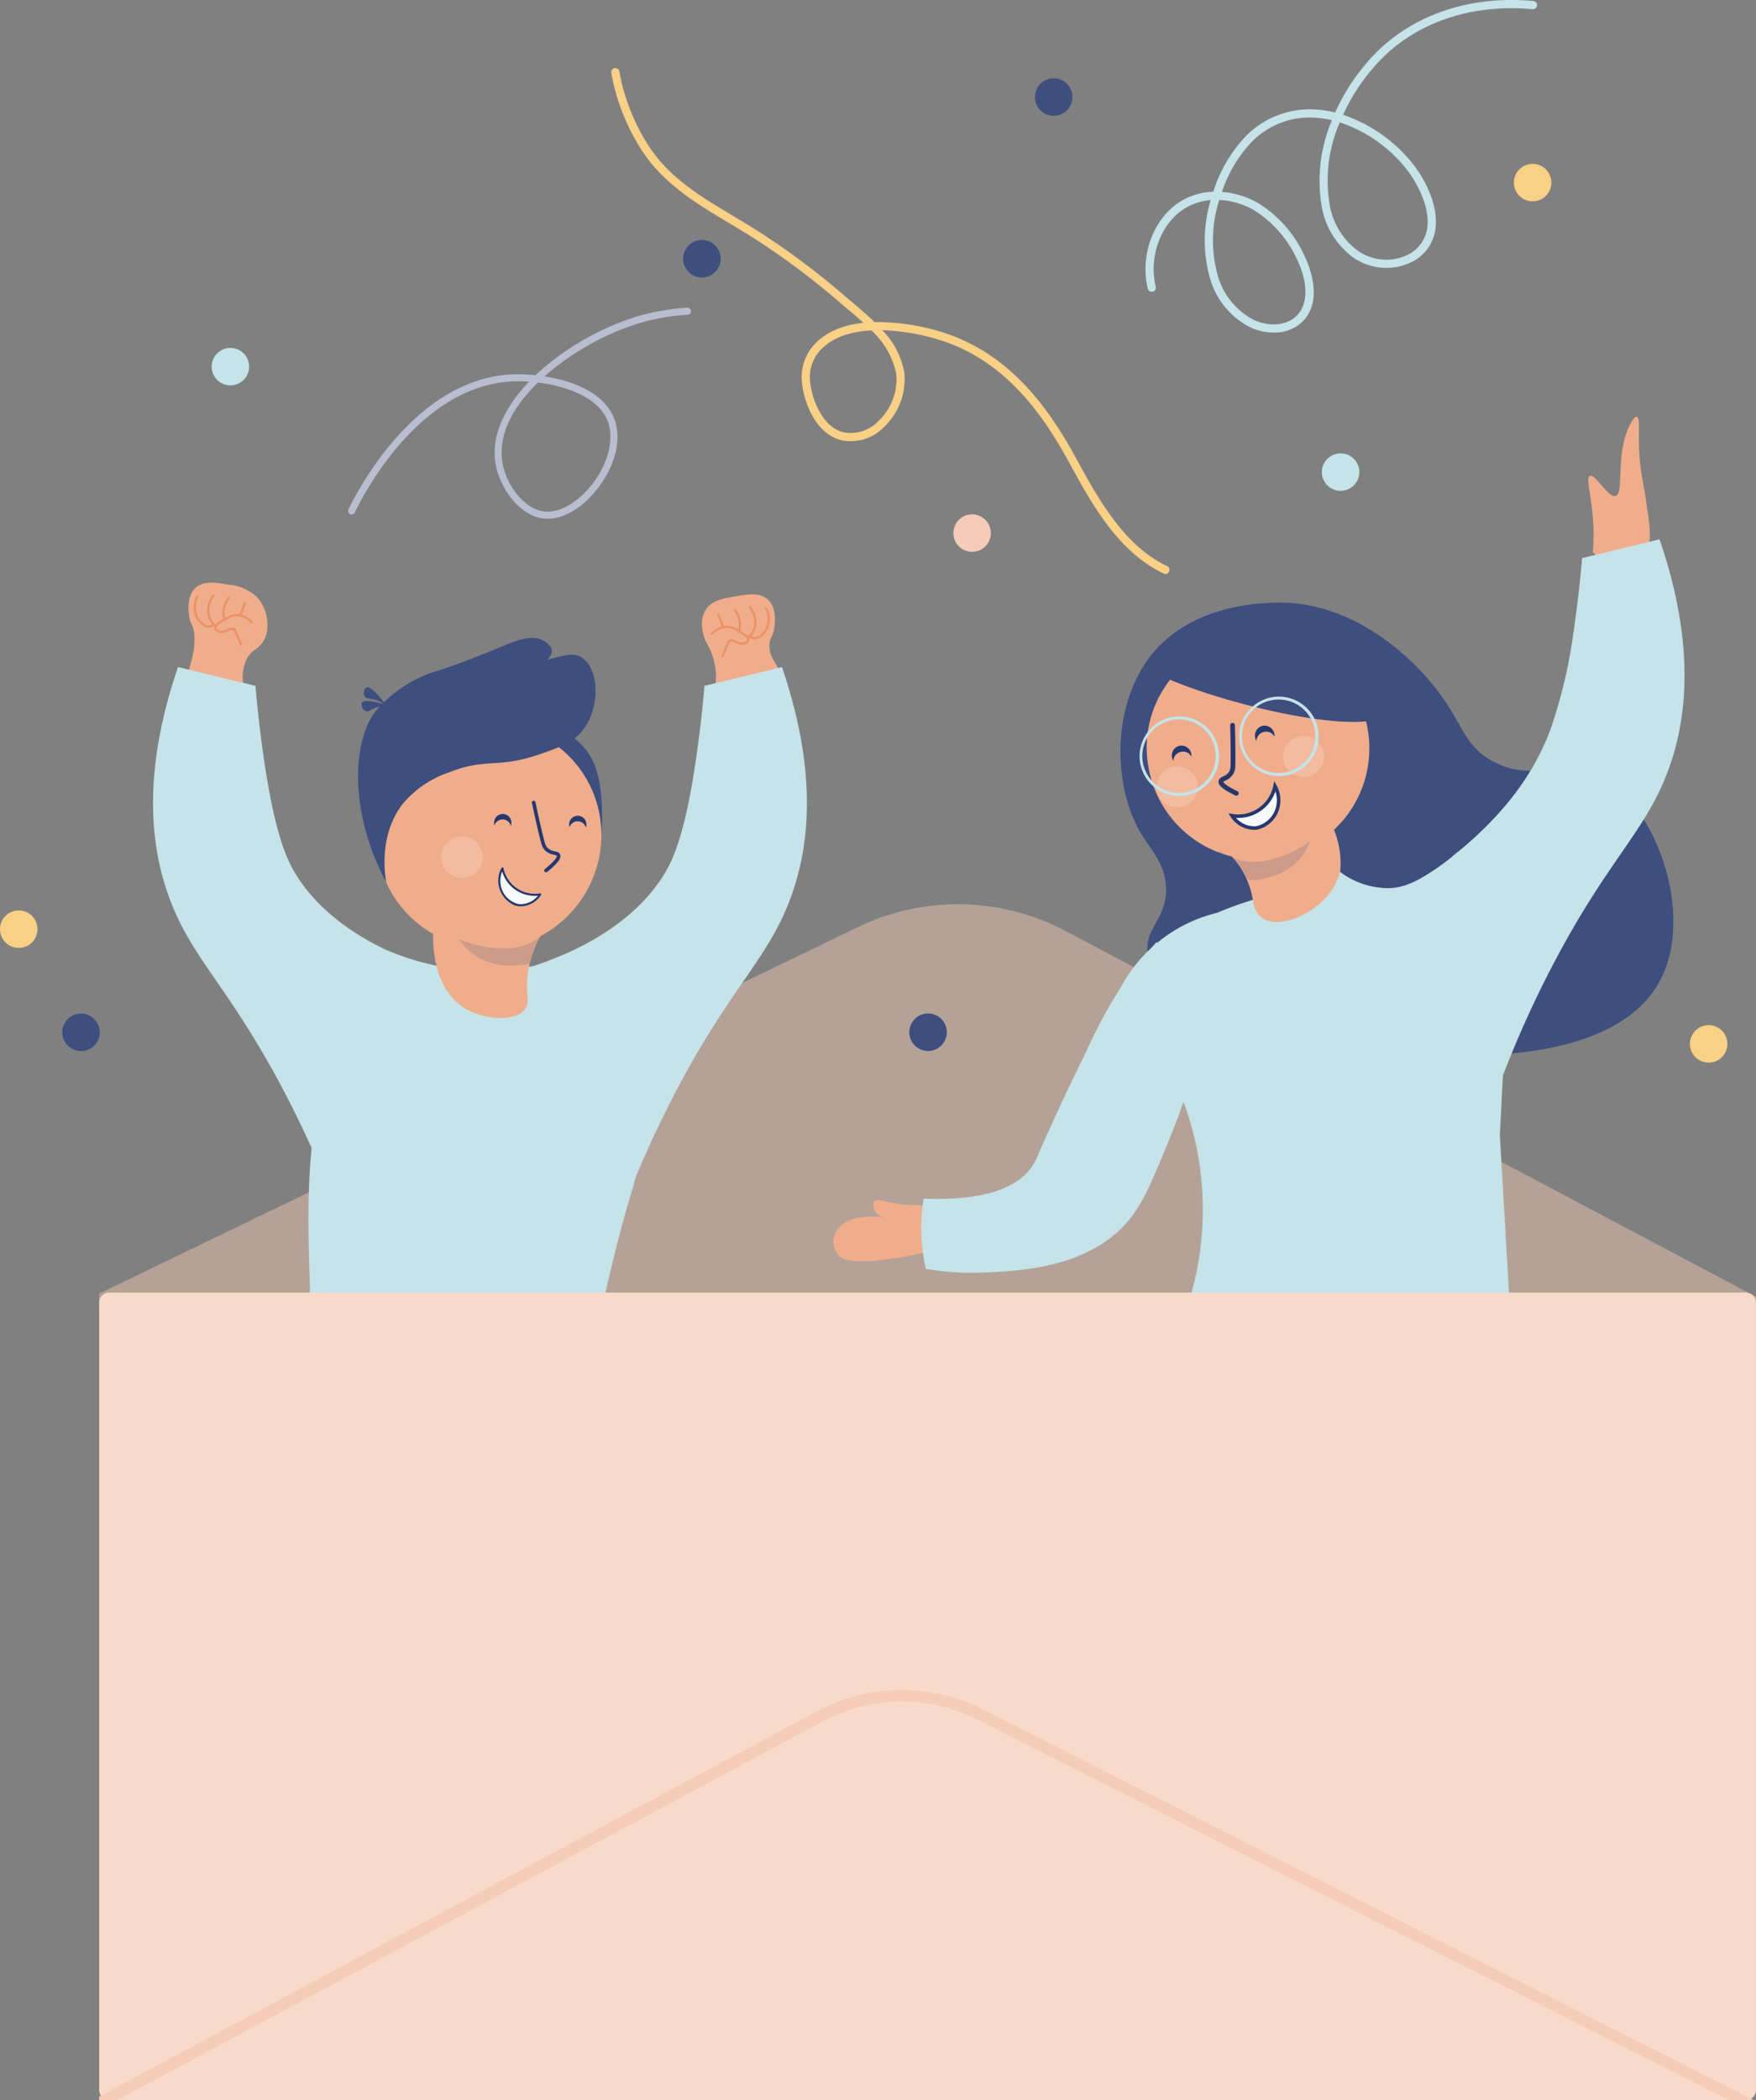 <svg xmlns="http://www.w3.org/2000/svg" width="248.385" height="296.981" viewBox="0 0 248.385 296.981">
  <rect x="0" y="0" width="248.385" height="296.981" fill="#808080" stroke="none"/>
  <g id="Group_4182" data-name="Group 4182" transform="translate(-774.367 -416.16)">
    <path id="Path_5134" data-name="Path 5134" d="M1093.357,1243.191v2.693l-1.16-.007-233.2-1.27v-1.863c.1-.048.2-.1.307-.148q53.506-25.836,107.009-51.673a32.553,32.553,0,0,1,29.394.547l96.527,51.126Z" transform="translate(-70.606 -643.652)" fill="#f5ccb7" opacity="0.44"/>
    <g id="Group_4178" data-name="Group 4178" transform="translate(892.228 475.1)">
      <path id="Path_5135" data-name="Path 5135" d="M1500.491,1441.933a4.564,4.564,0,0,0-1.557-.849c-1.338-.5-1.931-.243-3.681-.425-2.408-.251-3.532-.976-3.964-.425-.283.361-.052.991,0,1.133a1.972,1.972,0,0,0,1.274,1.133,9.007,9.007,0,0,0-2.973,0,5.215,5.215,0,0,0-2.973,1.133,3.306,3.306,0,0,0-1.13,2.173,3.44,3.44,0,0,0,.663,1.989c1.752,2.447,14.538-.839,15.332-1.047C1501.569,1446.337,1502.144,1443.437,1500.491,1441.933Z" transform="translate(-1485.486 -1329.275)" fill="#f0ad8c"/>
      <path id="Path_5046" data-name="Path 5046" d="M1733.683,963.3c1.363,2.179,3.368,4.224,3.38,7.606.014,4-2.769,5.52-2.644,8.4.22,5.094,9.358,8.587,11.3,9.331,14.592,5.576,53.75,11.685,61.617-5.642,4.443-9.785-1.721-25.661-10.11-28.673-4.809-1.727-8.49,1.441-13.922-1.492-4.355-2.351-4.2-5.578-8.453-10.773-1.266-1.545-8.472-10.34-19.393-11.574-.664-.075-14.041-1.391-20.811,7.715C1729.2,945.535,1729.641,956.84,1733.683,963.3Z" transform="translate(-1689.979 -904.093)" fill="#3e4e7e"/>
      <path id="Path_5047" data-name="Path 5047" d="M1784.044,971.969c.013.053.025.1.037.157a15.73,15.73,0,1,1-30.672,7h0a15.538,15.538,0,0,1,11.481-18.736l.187-.045h0a15.729,15.729,0,0,1,18.966,11.624h0" transform="translate(-1708.643 -928.726)" fill="#f0ad8c"/>
      <path id="Path_5136" data-name="Path 5136" d="M1817.516,1043.669a.21.21,0,0,0,.017-.386c-2.1-1.009-2.078-1.419-2.069-1.463.017-.083.194-.172.381-.266a2.257,2.257,0,0,0,1.075-.92,2.2,2.2,0,0,0,.244-1.045c.065-1.847-.046-5.6-.051-5.763a.21.21,0,0,0-.419.013c0,.158.115,3.9.051,5.747a1.785,1.785,0,0,1-.2.851,1.846,1.846,0,0,1-.893.742c-.28.141-.544.273-.6.555-.073.348.122.881,2.3,1.927A.21.21,0,0,0,1817.516,1043.669Z" transform="translate(-1760.421 -990.224)" fill="#26386e" stroke="#26386e" stroke-width="0.25"/>
      <path id="Path_5049" data-name="Path 5049" d="M1839.813,1124.086c1.606,4.068,1.134,8.384-1.37,11.067-2.819,3.021-8.121,3.878-9.613,2.155-.629-.726-.247-1.525-.5-3.315a11.816,11.816,0,0,0-3.031-6.165" transform="translate(-1768.98 -1065.694)" fill="#f0ad8c"/>
      <path id="Path_5050" data-name="Path 5050" d="M1818.416,1139.231a10.84,10.84,0,0,0,2.508-.344,8.824,8.824,0,0,0,4.359-2.343,7.924,7.924,0,0,0,1.768-2.885,14.713,14.713,0,0,1-5.216,2.547,9.425,9.425,0,0,1-3.271.4c-2.68-.2-4.358-1.707-4.507-1.508C1813.949,1135.238,1814.732,1136.121,1818.416,1139.231Z" transform="translate(-1759.591 -1073.681)" fill="#3e4e7e" opacity="0.19" style="mix-blend-mode: normal;isolation: isolate"/>
      <path id="Path_5051" data-name="Path 5051" d="M1776.256,950.565c7.238,2.161,13.705,8.282,12.348,11.016-1.912,3.855-19.088.369-29.41-3.509-4.316-1.619-5.1-2.431-5.073-3.17C1754.228,952.1,1766.186,947.556,1776.256,950.565Z" transform="translate(-1709.597 -920.106)" fill="#3e4e7e"/>
      <path id="Path_5052" data-name="Path 5052" d="M1775.512,1052.354a1.423,1.423,0,0,0-1.007,1.741,1.546,1.546,0,0,0,.164.414,1.367,1.367,0,0,1,2.571-.617,1.557,1.557,0,0,0-.041-.443A1.423,1.423,0,0,0,1775.512,1052.354Z" transform="translate(-1726.563 -1005.824)" fill="#26386e"/>
      <path id="Path_5053" data-name="Path 5053" d="M1846.433,1035.328a1.422,1.422,0,0,0-1.007,1.741,1.542,1.542,0,0,0,.164.414,1.367,1.367,0,0,1,2.57-.617,1.544,1.544,0,0,0-.041-.443A1.423,1.423,0,0,0,1846.433,1035.328Z" transform="translate(-1785.729 -991.62)" fill="#26386e"/>
      <circle id="Ellipse_212" data-name="Ellipse 212" cx="2.897" cy="2.897" r="2.897" transform="translate(63.636 45.131)" fill="#f3bba0"/>
      <circle id="Ellipse_213" data-name="Ellipse 213" cx="2.897" cy="2.897" r="2.897" transform="translate(45.759 49.423)" fill="#f3bba0"/>
      <path id="Path_5137" data-name="Path 5137" d="M1753.522,1038.392h0a5.622,5.622,0,1,1,.669-.2A5.8,5.8,0,0,1,1753.522,1038.392Zm-6.365-4.27a5.2,5.2,0,0,0,6.261,3.837h0a5.192,5.192,0,0,0-2.424-10.1,5.189,5.189,0,0,0-3.837,6.261Z" transform="translate(-1703.296 -984.925)" fill="#c5e3e8"/>
      <path id="Path_5138" data-name="Path 5138" d="M1838.515,1021.468a5.617,5.617,0,1,1,.669-.2A5.734,5.734,0,0,1,1838.515,1021.468Zm-5.743-8.194a5.192,5.192,0,0,0,5.639,7.761h0a5.192,5.192,0,0,0-2.424-10.1,5.284,5.284,0,0,0-.616.188A5.154,5.154,0,0,0,1832.772,1013.274Z" transform="translate(-1774.202 -970.807)" fill="#c5e3e8"/>
      <g id="Group_4177" data-name="Group 4177" transform="translate(56.242 52.068)">
        <path id="Path_5054" data-name="Path 5054" d="M1829.255,1092.86a3.952,3.952,0,0,0,3.166-3.722,4.084,4.084,0,0,0-.5-2.2,5.321,5.321,0,0,1-6.082,4.177A3.794,3.794,0,0,0,1829.255,1092.86Z" transform="translate(-1825.671 -1086.773)" fill="#f6fafa" stroke="#26386e" stroke-width="0.5"/>
        <path id="Path_5139" data-name="Path 5139" d="M1828.419,1092.183a3.967,3.967,0,0,1-3.567-1.819.168.168,0,0,1,.167-.256,5.154,5.154,0,0,0,5.893-4.046.168.168,0,0,1,.311-.046,4.242,4.242,0,0,1,.52,2.289,4.326,4.326,0,0,1-2.563,3.7A3.146,3.146,0,0,1,1828.419,1092.183Zm.7-2.74a5.6,5.6,0,0,1-3.769,1.042,3.628,3.628,0,0,0,3.04,1.364,3.773,3.773,0,0,0,3.017-3.565,3.9,3.9,0,0,0-.284-1.7A5.6,5.6,0,0,1,1829.12,1089.443Z" transform="translate(-1824.826 -1085.929)" fill="#26386e"/>
      </g>
      <g id="Group_4138" data-name="Group 4138" transform="translate(40.117 52.885)">
        <path id="Path_5056" data-name="Path 5056" d="M2059.153,1466.419h.226l-.222.063Z" transform="translate(-2004.191 -1404.174)" fill="#c5e3e8"/>
        <path id="Path_5057" data-name="Path 5057" d="M1781.707,1139.582q.395,6.76.791,13.524h-.012c.076,1.289.905,15.3.981,16.593l-48.775.74a43.879,43.879,0,0,0-7.158-50.665,21.085,21.085,0,0,1,14.18-11.653c1.3-.55,2.486-.992,3.524-1.345l1.555-.5a3.539,3.539,0,0,0,1.154,2.455c2.166,1.774,7.118-.124,9.581-3.278a9.244,9.244,0,0,0,1.582-3.121,11.415,11.415,0,0,0,6.885,2.3c1.862-.051,3.909-.648,7.955-3.663a53.839,53.839,0,0,0,10.276-10.11Z" transform="translate(-1727.534 -1090.861)" fill="#c5e3e8"/>
      </g>
      <path id="Path_5058" data-name="Path 5058" d="M1590.437,1223.911s-.663.881-1.289,1.79a66.766,66.766,0,0,0-5.251,9.649c-3.72,7.486-6.412,13.683-6.916,14.851-.047.108-.054.127-.072.168-2.194,4.927-9.035,5.976-15.992,5.713a25.824,25.824,0,0,0,.332,9.945,40.035,40.035,0,0,0,8.287.5c5.037-.223,14.223-.63,19.889-6.8,2.461-2.678,3.86-6.137,6.656-13.055.806-1.995,1.4-3.679,1.8-4.845l-3.967-22.059A51.551,51.551,0,0,0,1590.437,1223.911Z" transform="translate(-1548.138 -1145.519)" fill="#c5e3e8"/>
      <path id="Path_5059" data-name="Path 5059" d="M2137.554,791.705a6,6,0,0,1-7.01-.765,31.335,31.335,0,0,0-.014-5.057c-.277-3.312-.986-5.454-.416-5.73.764-.368,2.656,3.2,3.675,2.816,1.249-.47-.186-6.363,2.22-10.465.175-.3.482-.776.745-.723.658.129-.084,3.382.686,8.194.176,1.107.354,1.92.546,3.137.095.611.151,1.041.231,1.646a22.526,22.526,0,0,1,.383,4.156A6.584,6.584,0,0,1,2137.554,791.705Z" transform="translate(-2023.093 -771.777)" fill="#f0ad8c"/>
      <path id="Path_5060" data-name="Path 5060" d="M2027.689,903.307a70.882,70.882,0,0,0,3.269-13.687c.649-4.389,1.021-8.06,1.24-10.646l10.958-2.657c5.278,15.438,3.743,25.924,1.176,32.786-3.23,8.634-8.446,12.47-16.221,27.308a148.771,148.771,0,0,0-7.679,17.231,60.448,60.448,0,0,0-2.4-22.283,59.387,59.387,0,0,0-4.188-10.216C2022.818,914.216,2026.27,907.077,2027.689,903.307Z" transform="translate(-1926.273 -858.991)" fill="#c5e3e8"/>
    </g>
    <g id="Group_4180" data-name="Group 4180" transform="translate(796.018 498.556)">
      <path id="Path_5140" data-name="Path 5140" d="M1084.125,1250.553c-.079.953-.23,1.859-.23,1.859-.388,2.051-1.228,3.61-3.548,13.4-1.356,5.724-2.312,10.436-2.906,13.512l-38.9.672c-.222-2.714-.5-6.664-.663-11.436-.473-13.81-.563-23.981,3.646-34.971a56.417,56.417,0,0,1,7.293-13.259,35.908,35.908,0,0,0,6.132,1.989,30.73,30.73,0,0,0,14.789.154,28.235,28.235,0,0,0,8.084-3.469C1081.927,1235.734,1084.327,1248.116,1084.125,1250.553Z" transform="translate(-1015.671 -1168.333)" fill="#c5e3e8"/>
      <path id="Path_5059-2" data-name="Path 5059" d="M1382.317,937.175a6,6,0,0,1-7.01-.765,9.509,9.509,0,0,0,.034-2.552,9.64,9.64,0,0,0-1.326-3.812c-.1-.214-1.281-2.738,0-4.641.868-1.289,2.355-1.5,4.143-1.823,1.627-.29,3.485-.622,4.641.5,1.338,1.3.9,3.735.829,4.144-.21,1.171-.549,1.094-.648,2.005-.248,2.27,1.84,3.358,1.477,4.956C1384.332,935.732,1383.885,936.485,1382.317,937.175Z" transform="translate(-1295.786 -921.642)" fill="#f0ad8c"/>
      <path id="Path_5060-2" data-name="Path 5060" d="M1250.455,1012.307c1.625-3.8,2.627-9.349,3.269-13.687.649-4.389,1.021-8.06,1.241-10.646l10.958-2.657c5.278,15.438,3.743,25.924,1.176,32.786-3.23,8.634-8.446,12.469-16.221,27.308a148.811,148.811,0,0,0-7.68,17.231,36.775,36.775,0,0,0-2.4-22.283,36.069,36.069,0,0,0-9.8-12.831C1245.466,1022.659,1249.442,1014.676,1250.455,1012.307Z" transform="translate(-1176.969 -973.382)" fill="#c5e3e8"/>
      <path id="Path_5141" data-name="Path 5141" d="M1159.206,1213.256c-.033.063-.066.124-.1.188a16.248,16.248,0,0,0-1.394,3.6q-.134.532-.228,1.079l-.51-.207.509.217c-.042.251-.078.5-.107.76a13.343,13.343,0,0,0-.083,1.383c-.014,1.719.312,2.508-.255,3.317-1.285,1.828-5.644,1.628-8.419,0-3.185-1.867-4.183-5.552-4.483-8.045a15.516,15.516,0,0,1-.11-2.542Z" transform="translate(-1104.399 -1163.328)" fill="#f0ad8c"/>
      <path id="Path_5142" data-name="Path 5142" d="M1253.891,1043.13c1.386,1.554,2.085,3.479,2.424,6.378a30.735,30.735,0,0,1-1.148,12.246c-5.4-16.191-5.492-20.183-4.465-20.666C1251.512,1040.709,1253.247,1042.408,1253.891,1043.13Z" transform="translate(-1192.98 -1019.863)" fill="#3e4e7e"/>
      <path id="Path_5143" data-name="Path 5143" d="M1127.194,1049.085c0,.093,0,.186,0,.278a16.229,16.229,0,0,1-4.458,10.906,15.751,15.751,0,0,1-10.922,4.937,15.935,15.935,0,1,1-.551-31.861h.2A15.74,15.74,0,0,1,1127.194,1049.085Z" transform="translate(-1063.78 -1013.448)" fill="#f0ad8c"/>
      <path id="Path_5144" data-name="Path 5144" d="M1230.3,1109.412a.255.255,0,0,1-.161-.453c1.834-1.494,1.687-1.865,1.68-1.88-.028-.059-.239-.108-.409-.148a2.319,2.319,0,0,1-1.3-.664,2.247,2.247,0,0,1-.495-.978c-.506-1.818-1.283-5.545-1.316-5.7a.255.255,0,0,1,.5-.1c.032.157.807,3.869,1.308,5.67a1.775,1.775,0,0,0,.38.771,1.839,1.839,0,0,0,1.037.511c.319.075.621.145.754.426.242.512-.3,1.258-1.819,2.494A.256.256,0,0,1,1230.3,1109.412Z" transform="translate(-1174.711 -1068.454)" fill="#26386e"/>
      <path id="Path_5145" data-name="Path 5145" d="M1442.722,1282.84a.027.027,0,0,1,0,.01l-.509-.217Z" transform="translate(-1353.173 -1221.42)" fill="#f0ad8c"/>
      <path id="Path_5146" data-name="Path 5146" d="M1177.792,1215.672a16.244,16.244,0,0,0-1.394,3.6c-.019.057-.038.115-.056.171a11.312,11.312,0,0,1-2.66.255,8.992,8.992,0,0,1-4.848-1.276,8.014,8.014,0,0,1-2.424-2.424,16.592,16.592,0,0,0,5.74,1.276,9.17,9.17,0,0,0,3.317-.383A8.194,8.194,0,0,0,1177.792,1215.672Z" transform="translate(-1123.085 -1165.557)" fill="#3e4e7e" opacity="0.19"/>
      <path id="Path_5147" data-name="Path 5147" d="M1083.955,1006.935c-.256-1.533-.968-6.938,2.416-11.2a14.72,14.72,0,0,1,6.534-4.375c5.013-2.019,6.827-.517,12.6-2.486,3.06-1.044,5.221-1.809,6.63-3.978,1.976-3.042,1.932-7.866-.332-9.613-2-1.545-4.079.645-11.651,1.317-5.46.485-6.428-.4-9.729.671a18.535,18.535,0,0,0-7.747,5.2C1079.28,986.358,1078.445,996.535,1083.955,1006.935Z" transform="translate(-1050.973 -964.555)" fill="#3e4e7e"/>
      <path id="Path_5148" data-name="Path 5148" d="M1160.448,963.629a1.843,1.843,0,0,0,.813-1.3c-.011-.8-.967-1.37-1.159-1.484-1.7-1.014-4.195.091-6.183.925-2.185.916-5.316,2.16-9.361,3.537C1146.456,965.291,1158.522,965.188,1160.448,963.629Z" transform="translate(-1104.854 -952.623)" fill="#3e4e7e"/>
      <circle id="Ellipse_225" data-name="Ellipse 225" cx="2.934" cy="2.934" r="2.934" transform="translate(40.756 35.896)" fill="#f3bba0"/>
      <path id="Path_5149" data-name="Path 5149" d="M1088.178,1005.246a4.41,4.41,0,0,0-2.109-1.042c-.445-.077-.83-.058-1.035-.342a1.015,1.015,0,0,1,.223-1.294c.375-.17,1.175.321,2.92,2.679" transform="translate(-1055.079 -987.746)" fill="#3e4e7e"/>
      <path id="Path_5150" data-name="Path 5150" d="M1086.84,1015a4.409,4.409,0,0,0-2.317.407c-.4.2-.7.444-1.037.337a1.014,1.014,0,0,1-.586-1.175c.2-.359,1.137-.437,3.939.431" transform="translate(-1053.372 -997.574)" fill="#3e4e7e"/>
      <g id="Group_4179" data-name="Group 4179" transform="translate(48.829 40.268)">
        <path id="Path_5054-2" data-name="Path 5054" d="M1206.283,1160.816a4.673,4.673,0,0,1-5.34-3.667,3.584,3.584,0,0,0-.439,1.929,3.47,3.47,0,0,0,2.78,3.268A3.332,3.332,0,0,0,1206.283,1160.816Z" transform="translate(-1200.351 -1157.002)" fill="#f6fafa"/>
        <path id="Path_5151" data-name="Path 5151" d="M1201.866,1161.592a3.8,3.8,0,0,1-2.251-3.246,3.726,3.726,0,0,1,.457-2.01.147.147,0,0,1,.273.04,4.525,4.525,0,0,0,5.174,3.552.148.148,0,0,1,.146.225,3.483,3.483,0,0,1-3.132,1.6A2.759,2.759,0,0,1,1201.866,1161.592Zm-1.707-4.756a3.427,3.427,0,0,0-.25,1.492,3.313,3.313,0,0,0,2.649,3.13,3.184,3.184,0,0,0,2.669-1.2,4.807,4.807,0,0,1-5.068-3.424Z" transform="translate(-1199.609 -1156.259)" fill="#26386e"/>
      </g>
      <path id="Path_5052-2" data-name="Path 5052" d="M1260.1,1113.48a1.351,1.351,0,0,0,.047.388,1.2,1.2,0,0,1,2.32.057,1.357,1.357,0,0,0,.065-.385,1.218,1.218,0,1,0-2.432-.059Z" transform="translate(-1201.241 -1079.259)" fill="#26386e"/>
      <path id="Path_5053-2" data-name="Path 5053" d="M1196.077,1111.919a1.345,1.345,0,0,0,.046.388,1.2,1.2,0,0,1,2.32.056,1.352,1.352,0,0,0,.065-.386,1.218,1.218,0,1,0-2.432-.059Z" transform="translate(-1147.833 -1077.957)" fill="#26386e"/>
      <path id="Path_5152" data-name="Path 5152" d="M1386.469,951.994c-.043.371-.469.577-.6.63a1.634,1.634,0,0,1-1.359-.186c-.31-.144-.578-.267-.777-.154-.056.031-.086.1-.288.587l-.137.328c-.212.505-.388.911-.5,1.162a.168.168,0,0,1-.153.1.188.188,0,0,1-.066-.013.167.167,0,0,1-.086-.219c.109-.249.285-.653.5-1.158l.136-.327c.237-.57.273-.656.432-.747.345-.2.718-.025,1.079.141a1.363,1.363,0,0,0,1.092.182c.139-.058.378-.2.4-.365v0a.4.4,0,0,0-.154-.3,4.272,4.272,0,0,0-.762-.534l-.151-.091-.288-.171a2.745,2.745,0,0,0-1.621-.544c-.058,0-.116.008-.171.015a2.048,2.048,0,0,0-.328.065,2.979,2.979,0,0,0-1.376.86.165.165,0,1,1-.245-.222,3.347,3.347,0,0,1,1.5-.951,2.8,2.8,0,0,1,.328-.071c.089-.013.18-.021.275-.026a3,3,0,0,1,1.748.554c.094.055.192.113.3.174.066.041.134.081.206.124a3.97,3.97,0,0,1,.87.635.822.822,0,0,1,.176.287A.511.511,0,0,1,1386.469,951.994Z" transform="translate(-1302.109 -943.903)" fill="#eb9266"/>
      <path id="Path_5153" data-name="Path 5153" d="M1387.583,941.589a2.059,2.059,0,0,0-.328.065l-.121-.313-.62-1.613a.165.165,0,0,1,.308-.119l.64,1.661Z" transform="translate(-1306.698 -935.16)" fill="#eb9266"/>
      <path id="Path_5154" data-name="Path 5154" d="M1401.341,938.95a2.546,2.546,0,0,0,.118-.318c.012-.035.022-.07.031-.1a3.586,3.586,0,0,0-.691-2.96.166.166,0,0,0-.265.2,3.25,3.25,0,0,1,.635,2.675c0,.005,0,.012-.005.017a2.455,2.455,0,0,1-.111.322Z" transform="translate(-1318.376 -931.821)" fill="#eb9266"/>
      <path id="Path_5155" data-name="Path 5155" d="M1412.471,936.527a3.026,3.026,0,0,1-.53,1.056l-.094.114a2.61,2.61,0,0,1-.232.244c-.025.023-.052.046-.078.068a1.4,1.4,0,0,1-.3.192.405.405,0,0,0-.154-.3,1.1,1.1,0,0,0,.28-.184.642.642,0,0,0,.051-.045v0c.048-.045.093-.093.136-.139s.095-.111.136-.162a2.677,2.677,0,0,0,.466-.933,3.25,3.25,0,0,0-.635-2.675.166.166,0,1,1,.265-.2A3.586,3.586,0,0,1,1412.471,936.527Z" transform="translate(-1327.202 -930.153)" fill="#eb9266"/>
      <path id="Path_5156" data-name="Path 5156" d="M1415.8,937.386a3.069,3.069,0,0,1-.736.925,1.762,1.762,0,0,1-1.082.489,1.229,1.229,0,0,1-.154-.01,1.275,1.275,0,0,1-.553-.222,1.666,1.666,0,0,1-.151-.119.162.162,0,0,1-.051-.144v0c.048-.045.093-.093.136-.139a.168.168,0,0,1,.139.04,1.2,1.2,0,0,0,.159.121.891.891,0,0,0,.365.136,1.332,1.332,0,0,0,.984-.408,2.639,2.639,0,0,0,.648-.815,3.248,3.248,0,0,0-.068-2.748.166.166,0,0,1,.3-.143A3.6,3.6,0,0,1,1415.8,937.386Z" transform="translate(-1328.861 -930.78)" fill="#eb9266"/>
      <path id="Path_5059-3" data-name="Path 5059" d="M933.763,924.383a10.1,10.1,0,0,0,.383-4.156c-.171-1.032-.459-.948-.648-2.005-.073-.408-.509-2.847.829-4.144,1.155-1.119,3.014-.788,4.641-.5a6.572,6.572,0,0,1,4.144,1.823c1.638,1.825,1.893,4.9.663,6.464-.758.961-1.358.934-2.049,2.012a5.794,5.794,0,0,0-.437,4.451q-1.406-.184-2.849-.4-2.8-.422-5.438-.925A23.1,23.1,0,0,0,933.763,924.383Z" transform="translate(-928.359 -913.299)" fill="#f0ad8c"/>
      <path id="Path_5060-3" data-name="Path 5060" d="M943.453,1027.529a36.063,36.063,0,0,0-9.8,12.831,36.773,36.773,0,0,0-2.4,22.283,148.817,148.817,0,0,0-7.68-17.231c-7.775-14.839-12.991-18.674-16.221-27.308-2.567-6.862-4.1-17.348,1.175-32.786l10.958,2.657c.22,2.586.592,6.256,1.241,10.646.641,4.337,1.643,9.885,3.269,13.687C925.011,1014.676,928.987,1022.659,943.453,1027.529Z" transform="translate(-905 -973.382)" fill="#c5e3e8"/>
      <path id="Path_5157" data-name="Path 5157" d="M957,941.994c.043.371.469.577.6.63a1.635,1.635,0,0,0,1.359-.186c.31-.144.578-.267.777-.154.056.031.086.1.288.587l.138.328c.212.505.388.912.5,1.162a.167.167,0,0,0,.153.1.187.187,0,0,0,.066-.013.167.167,0,0,0,.086-.219c-.109-.249-.285-.653-.5-1.159l-.136-.326c-.237-.57-.274-.656-.433-.748-.345-.2-.718-.025-1.079.141a1.362,1.362,0,0,1-1.092.182c-.139-.058-.378-.2-.4-.365v0a.4.4,0,0,1,.154-.3,4.274,4.274,0,0,1,.763-.534l.151-.091.288-.171a2.746,2.746,0,0,1,1.621-.544c.058,0,.116.008.171.015a2.048,2.048,0,0,1,.328.065,2.981,2.981,0,0,1,1.376.86.165.165,0,1,0,.245-.222,3.345,3.345,0,0,0-1.5-.951,2.787,2.787,0,0,0-.328-.071c-.089-.013-.181-.022-.275-.027a3,3,0,0,0-1.749.554c-.095.055-.192.113-.3.174-.066.042-.134.081-.206.124a3.984,3.984,0,0,0-.87.635.829.829,0,0,0-.176.287A.514.514,0,0,0,957,941.994Z" transform="translate(-948.375 -935.56)" fill="#eb9266"/>
      <path id="Path_5158" data-name="Path 5158" d="M977.984,931.589a2.047,2.047,0,0,1,.328.065l.121-.313.62-1.613a.165.165,0,1,0-.308-.119l-.64,1.661Z" transform="translate(-965.888 -926.817)" fill="#eb9266"/>
      <path id="Path_5159" data-name="Path 5159" d="M964.479,928.779a2.441,2.441,0,0,1-.111-.321l-.005-.017a3.25,3.25,0,0,1,.635-2.675.166.166,0,1,0-.265-.2,3.586,3.586,0,0,0-.691,2.96c.01.035.02.07.031.1a2.545,2.545,0,0,0,.118.318Z" transform="translate(-954.174 -923.479)" fill="#eb9266"/>
      <path id="Path_5160" data-name="Path 5160" d="M951.042,926.527a3.036,3.036,0,0,0,.53,1.056l.095.114a2.6,2.6,0,0,0,.232.244c.025.023.052.046.078.068a1.4,1.4,0,0,0,.3.192.405.405,0,0,1,.154-.3,1.11,1.11,0,0,1-.28-.184c-.018-.013-.035-.03-.051-.045v0c-.048-.045-.093-.093-.136-.139s-.094-.111-.136-.162a2.681,2.681,0,0,1-.466-.933,3.249,3.249,0,0,1,.635-2.675.166.166,0,0,0-.265-.2A3.587,3.587,0,0,0,951.042,926.527Z" transform="translate(-943.329 -921.81)" fill="#eb9266"/>
      <path id="Path_5161" data-name="Path 5161" d="M939.869,927.386a3.073,3.073,0,0,0,.736.925,1.762,1.762,0,0,0,1.082.489,1.247,1.247,0,0,0,.154-.01,1.277,1.277,0,0,0,.554-.222,1.656,1.656,0,0,0,.151-.119.162.162,0,0,0,.051-.144v0c-.048-.045-.093-.093-.136-.139a.168.168,0,0,0-.139.04,1.218,1.218,0,0,1-.159.121.893.893,0,0,1-.365.136,1.333,1.333,0,0,1-.985-.408,2.636,2.636,0,0,1-.648-.815,3.247,3.247,0,0,1,.068-2.748.166.166,0,0,0-.3-.143A3.594,3.594,0,0,0,939.869,927.386Z" transform="translate(-933.825 -922.437)" fill="#eb9266"/>
    </g>
    <path id="Path_5162" data-name="Path 5162" d="M1093.357,1520.439v111.318a1.439,1.439,0,0,1-1.439,1.439H860.439a1.439,1.439,0,0,1-1.439-1.439V1520.439a1.439,1.439,0,0,1,1.439-1.439h231.48a1.442,1.442,0,0,1,.607.134h0A1.439,1.439,0,0,1,1093.357,1520.439Z" transform="translate(-70.606 -920.055)" fill="#f8dacb"/>
    <path id="Path_5163" data-name="Path 5163" d="M1093.026,1916.213h-3.52l-106.478-53.9a23.542,23.542,0,0,0-21.462.242l-100,53.656H859v-.5l101.614-54.523a25.583,25.583,0,0,1,23.323-.262Z" transform="translate(-70.606 -1203.073)" fill="#f5ccb7"/>
    <circle id="Ellipse_226" data-name="Ellipse 226" cx="2.652" cy="2.652" r="2.652" transform="translate(909.219 488.894)" fill="#f5ccb7"/>
    <circle id="Ellipse_227" data-name="Ellipse 227" cx="2.652" cy="2.652" r="2.652" transform="translate(804.305 465.358)" fill="#c5e3e8"/>
    <circle id="Ellipse_228" data-name="Ellipse 228" cx="2.652" cy="2.652" r="2.652" transform="translate(902.989 559.479)" fill="#3e4e7e"/>
    <circle id="Ellipse_229" data-name="Ellipse 229" cx="2.652" cy="2.652" r="2.652" transform="translate(783.173 559.492)" fill="#3e4e7e"/>
    <circle id="Ellipse_230" data-name="Ellipse 230" cx="2.652" cy="2.652" r="2.652" transform="translate(870.995 450.094)" fill="#3e4e7e"/>
    <circle id="Ellipse_231" data-name="Ellipse 231" cx="2.652" cy="2.652" r="2.652" transform="translate(774.367 544.906)" fill="#f8d086"/>
    <circle id="Ellipse_232" data-name="Ellipse 232" cx="2.652" cy="2.652" r="2.652" transform="translate(988.504 439.329)" fill="#f8d086"/>
    <circle id="Ellipse_233" data-name="Ellipse 233" cx="2.652" cy="2.652" r="2.652" transform="translate(1013.402 561.129)" fill="#f8d086"/>
    <circle id="Ellipse_234" data-name="Ellipse 234" cx="2.652" cy="2.652" r="2.652" transform="translate(920.754 427.232)" fill="#3e4e7e"/>
    <circle id="Ellipse_235" data-name="Ellipse 235" cx="2.652" cy="2.652" r="2.652" transform="translate(961.344 480.268)" fill="#c5e3e8"/>
    <path id="Path_5164" data-name="Path 5164" d="M1770.088,463.185a7.837,7.837,0,0,1-3.137-.662,11.163,11.163,0,0,1-5.871-7.053,19.74,19.74,0,0,1,.107-11.012,8.455,8.455,0,0,0-2.733.685c-3.948,1.757-6.161,6.837-5.038,11.564a.58.58,0,0,1-1.129.268c-1.247-5.252,1.255-10.915,5.7-12.892a9.72,9.72,0,0,1,3.568-.807,20.278,20.278,0,0,1,4.1-7.308,12.651,12.651,0,0,1,9.541-4.348h.008a14.927,14.927,0,0,1,3.59.454,28.645,28.645,0,0,1,6.4-9.056c5.5-5.1,13.175-7.487,21.618-6.716a.58.58,0,1,1-.105,1.155c-8.112-.739-15.471,1.538-20.724,6.411a27.464,27.464,0,0,0-6.065,8.525,21.386,21.386,0,0,1,9.087,6.015c2.41,2.649,4.561,6.894,3.932,10.407a6.087,6.087,0,0,1-3.429,4.456,8.189,8.189,0,0,1-8.261-.776,11.316,11.316,0,0,1-4.346-7.1,21.81,21.81,0,0,1,1.438-12.236,13.711,13.711,0,0,0-3.13-.375h-.007a11.371,11.371,0,0,0-8.683,3.968,18.909,18.909,0,0,0-3.74,6.548,12.013,12.013,0,0,1,5.2,1.627,17.046,17.046,0,0,1,6.569,7.612c.647,1.374,2.538,6.087-.3,9.032A5.646,5.646,0,0,1,1770.088,463.185Zm-7.687-18.751a18.7,18.7,0,0,0-.213,10.693,10.143,10.143,0,0,0,5.236,6.336c1.784.8,4.416.917,5.978-.7,1.847-1.915,1.256-5.25.087-7.732a16.133,16.133,0,0,0-6.106-7.105A10.826,10.826,0,0,0,1762.4,444.435Zm17.045-10.973a20.714,20.714,0,0,0-1.417,11.707,10.151,10.151,0,0,0,3.876,6.378,7,7,0,0,0,7.059.694,4.981,4.981,0,0,0,2.822-3.63c.556-3.108-1.5-7.063-3.648-9.422A20.171,20.171,0,0,0,1779.446,433.462Z" transform="translate(-815.571)" fill="#c5e3e8"/>
    <path id="Path_5165" data-name="Path 5165" d="M1374.467,545.812a.581.581,0,0,1-.249-.056c-6.476-3.085-10.161-9.816-13.411-15.756-3.647-6.664-9.092-14.672-18.908-17.467a30.269,30.269,0,0,0-7.475-1.193,11.634,11.634,0,0,1,3.1,6.011,9.315,9.315,0,0,1-2.891,7.69,6.515,6.515,0,0,1-5.839,1.89c-3.262-.658-5.21-4.357-5.693-7.731a6.977,6.977,0,0,1,.956-4.892c1.535-2.286,4.115-3.635,7.677-4.017-.787-.723-1.6-1.412-2.4-2.077-.394-.331-.78-.657-1.151-.977a106.036,106.036,0,0,0-11.522-8.639c-1.264-.819-2.589-1.61-3.87-2.375-4.54-2.711-9.234-5.514-12.329-10.2a29.923,29.923,0,0,1-4.39-11.065.58.58,0,0,1,1.141-.213,28.764,28.764,0,0,0,4.217,10.639c2.949,4.465,7.323,7.077,11.955,9.842,1.29.77,2.624,1.567,3.906,2.4a107.174,107.174,0,0,1,11.649,8.734c.368.317.751.639,1.141.968,1.071.9,2.189,1.844,3.227,2.86a30.957,30.957,0,0,1,8.9,1.23c10.229,2.912,15.852,11.163,19.608,18.026,3.166,5.785,6.755,12.342,12.892,15.265a.58.58,0,0,1-.25,1.1Zm-41.615-34.447c-3.313.181-6.231,1.213-7.828,3.59a5.826,5.826,0,0,0-.771,4.081c.412,2.874,2.081,6.215,4.774,6.758a5.388,5.388,0,0,0,4.812-1.594,8.108,8.108,0,0,0,2.542-6.679A11.426,11.426,0,0,0,1332.852,511.365Z" transform="translate(-435.238 -48.482)" fill="#f8d086"/>
    <path id="Path_5166" data-name="Path 5166" d="M1099.779,708.533a5.1,5.1,0,0,1-.589-.034c-3.486-.406-6.345-4.5-6.828-8.074s1.21-7.543,4.789-11.275c-.7-.049-1.377-.064-2-.048-13.625.342-21.746,16.647-22.628,18.506a.5.5,0,1,1-.9-.426c.908-1.915,9.281-18.717,23.5-19.074a23.31,23.31,0,0,1,2.943.127l.1-.1a37.766,37.766,0,0,1,13.676-8.018,31.291,31.291,0,0,1,7.736-1.43.5.5,0,0,1,.057.993,30.291,30.291,0,0,0-7.49,1.384,37.494,37.494,0,0,0-12.81,7.336c4.063.633,8.73,2.388,9.989,6.341,1.107,3.474-.685,7.364-2.73,9.846C1104.539,707.1,1102.03,708.533,1099.779,708.533Zm-1.368-19.262c-3.379,3.293-5.586,7.152-5.063,11.021.486,3.594,3.214,6.9,5.958,7.219,2.028.236,4.53-1.126,6.532-3.556,2.36-2.865,3.362-6.363,2.55-8.912C1107.25,691.473,1102.563,689.784,1098.411,689.272Z" transform="translate(-247.951 -219.017)" fill="#b8becf"/>
  </g>
</svg>
